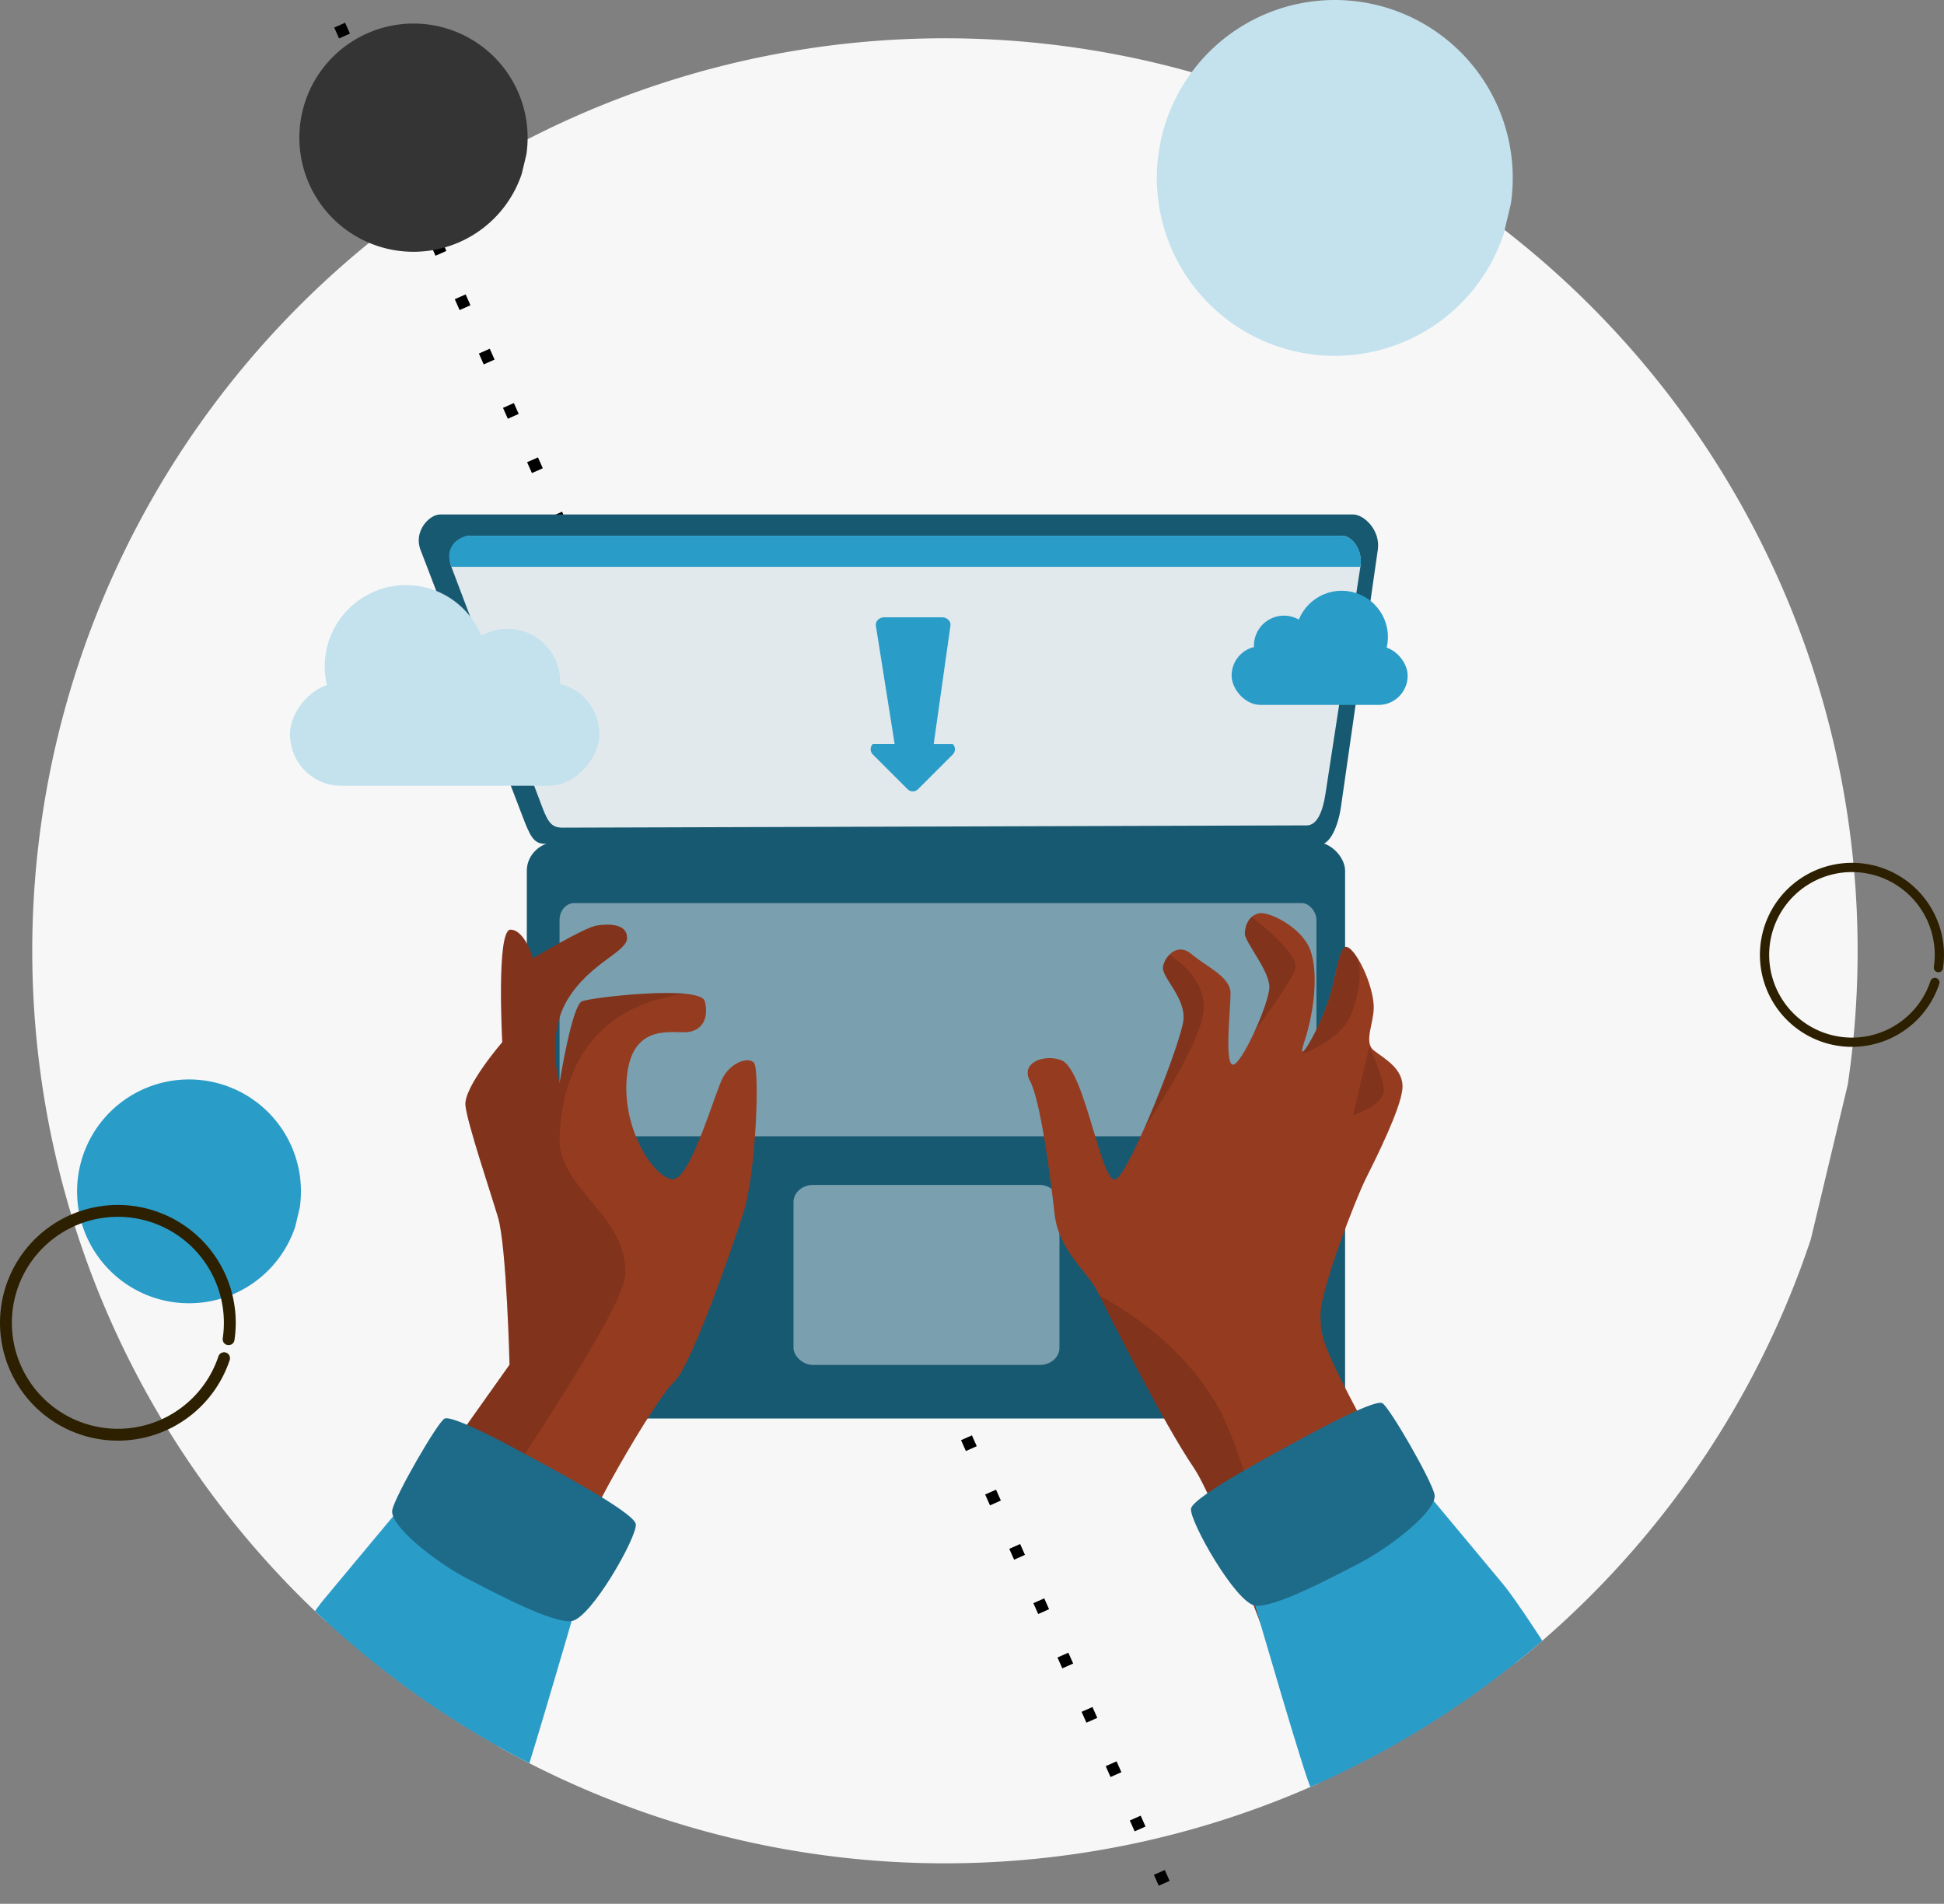 <?xml version="1.0" encoding="UTF-8" standalone="no"?>
<svg
   xmlns:dc="http://purl.org/dc/elements/1.1/"
   xmlns:cc="http://creativecommons.org/ns#"
   xmlns:rdf="http://www.w3.org/1999/02/22-rdf-syntax-ns#"
   xmlns:svg="http://www.w3.org/2000/svg"
   xmlns="http://www.w3.org/2000/svg"
   xmlns:sodipodi="http://sodipodi.sourceforge.net/DTD/sodipodi-0.dtd"
   xmlns:inkscape="http://www.inkscape.org/namespaces/inkscape"
   inkscape:version="1.0 (4035a4fb49, 2020-05-01)"
   sodipodi:docname="download.svg"
   id="svg8"
   version="1.1"
   viewBox="0 0 253.984 248.777"
   height="248.777mm"
   width="253.984mm">
  <rect x="0" y="0" width="253.984" height="248.777" fill="#808080" stroke="none"/>
  <defs
     id="defs2">
    <clipPath
       id="clipPath918"
       clipPathUnits="userSpaceOnUse">
      <path
         style="fill:#834f3f;fill-opacity:1;stroke-width:1.304;stroke-linecap:round;stroke-linejoin:bevel;stroke-dasharray:1.304, 2.608"
         d="m 305.405,239.259 39.688,-55.94 c 0,0 -0.378,-15.497 -1.512,-19.277 -1.134,-3.78 -3.979,-12.179 -4.247,-14.584 -0.267,-2.405 4.811,-8.285 4.811,-8.285 0,0 -0.802,-14.7 1.069,-14.7 1.871,0 2.94,3.742 2.94,3.742 0,0 6.682,-4.009 8.285,-4.276 1.604,-0.267 4.009,-0.267 4.009,1.604 0,1.871 -4.811,3.207 -7.751,8.018 -2.94,4.811 -1.069,10.958 -1.069,10.958 0,0 1.604,-10.156 2.94,-10.691 1.336,-0.535 15.502,-2.138 16.036,0 0.535,2.138 -0.267,3.742 -2.138,4.009 -1.871,0.267 -7.216,-1.336 -8.018,5.613 -0.802,6.949 3.474,13.363 5.88,13.631 2.405,0.267 5.613,-11.493 6.682,-13.363 1.069,-1.871 3.207,-2.673 4.009,-1.871 0.802,0.802 0.267,14.433 -1.336,19.511 -1.604,5.078 -6.949,20.312 -9.087,22.183 -2.138,1.871 -12.562,19.243 -14.433,26.46 -1.871,7.216 -10.958,26.46 -10.958,26.46 z"
         id="path920" />
    </clipPath>
    <clipPath
       id="clipPath947"
       clipPathUnits="userSpaceOnUse">
      <path
         style="fill:#834f3f;fill-opacity:1;stroke-width:1.304;stroke-linecap:round;stroke-linejoin:bevel;stroke-dasharray:1.304, 2.608"
         d="m 451.052,238.725 c 0,0 -12.562,-36.081 -16.571,-41.961 -4.009,-5.88 -11.225,-20.312 -12.562,-22.985 -1.336,-2.673 -5.078,-5.345 -5.613,-10.156 -0.535,-4.811 -1.871,-14.967 -3.207,-17.373 -1.336,-2.405 0.802,-5.345 2.94,-2.94 2.138,2.405 6.414,16.838 8.285,15.769 1.871,-1.069 8.553,-17.907 8.82,-20.847 0.267,-2.94 -2.94,-5.613 -2.673,-6.949 0.267,-1.336 1.871,-3.207 3.742,-1.604 1.871,1.604 5.078,2.94 5.078,5.078 0,2.138 -0.802,9.087 0.267,9.354 1.069,0.267 4.811,-8.018 4.811,-10.156 0,-2.138 -3.207,-5.88 -3.207,-6.949 0,-1.069 0.535,-2.405 1.871,-2.673 1.336,-0.267 5.613,1.871 6.682,4.811 1.069,2.94 0.535,8.018 -0.802,12.027 -1.336,4.009 2.673,-2.673 3.742,-7.484 1.069,-4.811 1.336,-5.88 2.673,-4.276 1.336,1.604 2.673,5.078 2.673,7.216 0,2.138 -1.336,4.544 0,5.613 1.336,1.069 4.009,2.405 3.742,5.078 -0.267,2.673 -3.474,9.087 -4.811,11.76 -1.336,2.673 -5.88,14.433 -5.88,17.64 0,3.207 0,4.009 9.087,20.58 9.087,16.571 28.063,40.625 28.063,40.625 z"
         id="path949" />
    </clipPath>
    <clipPath
       id="clipPath951"
       clipPathUnits="userSpaceOnUse">
      <path
         style="fill:#834f3f;fill-opacity:1;stroke-width:1.304;stroke-linecap:round;stroke-linejoin:bevel;stroke-dasharray:1.304, 2.608"
         d="m 451.052,238.725 c 0,0 -12.562,-36.081 -16.571,-41.961 -4.009,-5.88 -11.225,-20.312 -12.562,-22.985 -1.336,-2.673 -5.078,-5.345 -5.613,-10.156 -0.535,-4.811 -1.871,-14.967 -3.207,-17.373 -1.336,-2.405 0.802,-5.345 2.94,-2.94 2.138,2.405 6.414,16.838 8.285,15.769 1.871,-1.069 8.553,-17.907 8.82,-20.847 0.267,-2.94 -2.94,-5.613 -2.673,-6.949 0.267,-1.336 1.871,-3.207 3.742,-1.604 1.871,1.604 5.078,2.94 5.078,5.078 0,2.138 -0.802,9.087 0.267,9.354 1.069,0.267 4.811,-8.018 4.811,-10.156 0,-2.138 -3.207,-5.88 -3.207,-6.949 0,-1.069 0.535,-2.405 1.871,-2.673 1.336,-0.267 5.613,1.871 6.682,4.811 1.069,2.94 0.535,8.018 -0.802,12.027 -1.336,4.009 2.673,-2.673 3.742,-7.484 1.069,-4.811 1.336,-5.88 2.673,-4.276 1.336,1.604 2.673,5.078 2.673,7.216 0,2.138 -1.336,4.544 0,5.613 1.336,1.069 4.009,2.405 3.742,5.078 -0.267,2.673 -3.474,9.087 -4.811,11.76 -1.336,2.673 -5.88,14.433 -5.88,17.64 0,3.207 0,4.009 9.087,20.58 9.087,16.571 28.063,40.625 28.063,40.625 z"
         id="path953" />
    </clipPath>
    <clipPath
       id="clipPath955"
       clipPathUnits="userSpaceOnUse">
      <path
         style="fill:#834f3f;fill-opacity:1;stroke-width:1.304;stroke-linecap:round;stroke-linejoin:bevel;stroke-dasharray:1.304, 2.608"
         d="m 451.052,238.725 c 0,0 -12.562,-36.081 -16.571,-41.961 -4.009,-5.88 -11.225,-20.312 -12.562,-22.985 -1.336,-2.673 -5.078,-5.345 -5.613,-10.156 -0.535,-4.811 -1.871,-14.967 -3.207,-17.373 -1.336,-2.405 0.802,-5.345 2.94,-2.94 2.138,2.405 6.414,16.838 8.285,15.769 1.871,-1.069 8.553,-17.907 8.82,-20.847 0.267,-2.94 -2.94,-5.613 -2.673,-6.949 0.267,-1.336 1.871,-3.207 3.742,-1.604 1.871,1.604 5.078,2.94 5.078,5.078 0,2.138 -0.802,9.087 0.267,9.354 1.069,0.267 4.811,-8.018 4.811,-10.156 0,-2.138 -3.207,-5.88 -3.207,-6.949 0,-1.069 0.535,-2.405 1.871,-2.673 1.336,-0.267 5.613,1.871 6.682,4.811 1.069,2.94 0.535,8.018 -0.802,12.027 -1.336,4.009 2.673,-2.673 3.742,-7.484 1.069,-4.811 1.336,-5.88 2.673,-4.276 1.336,1.604 2.673,5.078 2.673,7.216 0,2.138 -1.336,4.544 0,5.613 1.336,1.069 4.009,2.405 3.742,5.078 -0.267,2.673 -3.474,9.087 -4.811,11.76 -1.336,2.673 -5.88,14.433 -5.88,17.64 0,3.207 0,4.009 9.087,20.58 9.087,16.571 28.063,40.625 28.063,40.625 z"
         id="path957" />
    </clipPath>
    <clipPath
       id="clipPath1215"
       clipPathUnits="userSpaceOnUse">
      <path
         inkscape:export-ydpi="90"
         inkscape:export-xdpi="90"
         d="M 547.611,124.607 A 119.243,119.243 0 0 1 401.753,201.561 119.243,119.243 0 0 1 318.506,59.202 119.243,119.243 0 0 1 457.095,-30.181 119.243,119.243 0 0 1 552.442,104.374"
         sodipodi:open="true"
         sodipodi:end="0.14707837"
         sodipodi:start="0.32175145"
         sodipodi:ry="119.24271"
         sodipodi:rx="119.24271"
         sodipodi:cy="86.899269"
         sodipodi:cx="434.48712"
         sodipodi:type="arc"
         id="path1217"
         style="opacity:1;vector-effect:none;fill:#f7f7f7;fill-opacity:1;stroke:none;stroke-width:2.336;stroke-linecap:round;stroke-linejoin:bevel;stroke-miterlimit:4;stroke-dasharray:none;stroke-dashoffset:0;stroke-opacity:1;paint-order:markers stroke fill"
         sodipodi:arc-type="arc" />
    </clipPath>
  </defs>
  <sodipodi:namedview
     inkscape:guide-bbox="true"
     showguides="true"
     inkscape:window-maximized="1"
     inkscape:window-y="-9"
     inkscape:window-x="-9"
     inkscape:window-height="1001"
     inkscape:window-width="1920"
     inkscape:snap-nodes="false"
     showgrid="false"
     inkscape:document-rotation="0"
     inkscape:current-layer="layer1"
     inkscape:document-units="mm"
     inkscape:cy="498.20725"
     inkscape:cx="-184.01309"
     inkscape:zoom="0.35"
     inkscape:pageshadow="2"
     inkscape:pageopacity="0.0"
     borderopacity="1.0"
     bordercolor="#666666"
     pagecolor="#ffffff"
     id="base" />
  <g
     transform="translate(-4.647,-27.112)"
     id="layer1"
     inkscape:groupmode="layer"
     inkscape:label="Calque 1">
    <g
       transform="translate(1.512,-0.756)"
       id="g1271">
      <path
         inkscape:export-ydpi="90"
         inkscape:export-xdpi="90"
         d="M 239.716,189.821 A 119.243,119.243 0 0 1 93.859,266.775 119.243,119.243 0 0 1 10.611,124.416 119.243,119.243 0 0 1 149.2,35.033 119.243,119.243 0 0 1 244.548,169.588"
         sodipodi:open="true"
         sodipodi:end="0.14707837"
         sodipodi:start="0.32175145"
         sodipodi:ry="119.24271"
         sodipodi:rx="119.24271"
         sodipodi:cy="152.11304"
         sodipodi:cx="126.59263"
         sodipodi:type="arc"
         id="path1635"
         style="opacity:1;vector-effect:none;fill:#f7f7f7;fill-opacity:1;stroke:none;stroke-width:2.336;stroke-linecap:round;stroke-linejoin:bevel;stroke-miterlimit:4;stroke-dasharray:none;stroke-dashoffset:0;stroke-opacity:1;paint-order:markers stroke fill"
         sodipodi:arc-type="arc" />
      <path
         inkscape:export-ydpi="90"
         inkscape:export-xdpi="90"
         inkscape:connector-curvature="0"
         id="path1712"
         d="M 47.514,31.154 156.426,276.646"
         style="fill:none;stroke:#000000;stroke-width:1.553;stroke-linecap:butt;stroke-linejoin:miter;stroke-miterlimit:4;stroke-dasharray:1.553, 6.214;stroke-dashoffset:0;stroke-opacity:1" />
      <path
         inkscape:export-ydpi="90"
         inkscape:export-xdpi="90"
         d="M 199.581,58.469 A 23.249,23.249 0 0 1 171.144,73.472 23.249,23.249 0 0 1 154.913,45.717 23.249,23.249 0 0 1 181.934,28.29 23.249,23.249 0 0 1 200.524,54.524"
         sodipodi:open="true"
         sodipodi:end="0.14707837"
         sodipodi:start="0.32175145"
         sodipodi:ry="23.248587"
         sodipodi:rx="23.248587"
         sodipodi:cy="51.116756"
         sodipodi:cx="177.52594"
         sodipodi:type="arc"
         id="path1635-6-6-1"
         style="opacity:1;vector-effect:none;fill:#c3e2ed;fill-opacity:1;stroke:none;stroke-width:0.455;stroke-linecap:round;stroke-linejoin:bevel;stroke-miterlimit:4;stroke-dasharray:none;stroke-dashoffset:0;stroke-opacity:1;paint-order:markers stroke fill"
         sodipodi:arc-type="arc" />
      <path
         inkscape:export-ydpi="90"
         inkscape:export-xdpi="90"
         d="m 255.927,156.251 a 11.419,11.419 0 0 1 -13.968,7.37 11.419,11.419 0 0 1 -7.972,-13.633 11.419,11.419 0 0 1 13.272,-8.56 11.419,11.419 0 0 1 9.131,12.886"
         sodipodi:open="true"
         sodipodi:end="0.14707837"
         sodipodi:start="0.32175145"
         sodipodi:ry="11.419444"
         sodipodi:rx="11.419444"
         sodipodi:cy="152.63963"
         sodipodi:cx="245.0936"
         sodipodi:type="arc"
         id="path1635-6-6-18-1"
         style="opacity:1;vector-effect:none;fill:none;fill-opacity:1;stroke:#2d2000;stroke-width:1.209;stroke-linecap:round;stroke-linejoin:bevel;stroke-miterlimit:4;stroke-dasharray:none;stroke-dashoffset:0;stroke-opacity:1;paint-order:markers stroke fill"
         sodipodi:arc-type="arc" />
      <path
         inkscape:export-ydpi="90"
         inkscape:export-xdpi="90"
         d="M 71.304,50.574 A 14.911,14.911 0 0 1 53.065,60.197 14.911,14.911 0 0 1 42.654,42.395 14.911,14.911 0 0 1 59.985,31.218 14.911,14.911 0 0 1 71.908,48.044"
         sodipodi:open="true"
         sodipodi:end="0.14707837"
         sodipodi:start="0.32175145"
         sodipodi:ry="14.911375"
         sodipodi:rx="14.911375"
         sodipodi:cy="45.858963"
         sodipodi:cx="57.157993"
         sodipodi:type="arc"
         id="path1635-6"
         style="opacity:1;vector-effect:none;fill:#343434;fill-opacity:1;stroke:none;stroke-width:0.292;stroke-linecap:round;stroke-linejoin:bevel;stroke-miterlimit:4;stroke-dasharray:none;stroke-dashoffset:0;stroke-opacity:1;paint-order:markers stroke fill"
         sodipodi:arc-type="arc" />
      <path
         inkscape:export-ydpi="90"
         inkscape:export-xdpi="90"
         d="m 41.704,188.172 a 14.624,14.624 0 0 1 -17.888,9.438 14.624,14.624 0 0 1 -10.21,-17.459 14.624,14.624 0 0 1 16.997,-10.962 14.624,14.624 0 0 1 11.694,16.502"
         sodipodi:open="true"
         sodipodi:end="0.14707837"
         sodipodi:start="0.32175145"
         sodipodi:ry="14.624113"
         sodipodi:rx="14.624113"
         sodipodi:cy="183.54713"
         sodipodi:cx="27.830053"
         sodipodi:type="arc"
         id="path1635-6-6"
         style="opacity:1;vector-effect:none;fill:#2a9cc8;fill-opacity:1;stroke:none;stroke-width:0.286;stroke-linecap:round;stroke-linejoin:bevel;stroke-miterlimit:4;stroke-dasharray:none;stroke-dashoffset:0;stroke-opacity:1;paint-order:markers stroke fill"
         sodipodi:arc-type="arc" />
      <path
         inkscape:export-ydpi="90"
         inkscape:export-xdpi="90"
         d="M 32.409,205.349 A 14.624,14.624 0 0 1 14.521,214.786 14.624,14.624 0 0 1 4.311,197.327 14.624,14.624 0 0 1 21.308,186.365 14.624,14.624 0 0 1 33.002,202.867"
         sodipodi:open="true"
         sodipodi:end="0.14707837"
         sodipodi:start="0.32175145"
         sodipodi:ry="14.624113"
         sodipodi:rx="14.624113"
         sodipodi:cy="200.72411"
         sodipodi:cx="18.535498"
         sodipodi:type="arc"
         id="path1635-6-6-18"
         style="opacity:1;vector-effect:none;fill:none;fill-opacity:1;stroke:#2d2000;stroke-width:1.549;stroke-linecap:round;stroke-linejoin:bevel;stroke-miterlimit:4;stroke-dasharray:none;stroke-dashoffset:0;stroke-opacity:1;paint-order:markers stroke fill"
         sodipodi:arc-type="arc" />
    </g>
    <g
       transform="translate(1.512,-0.756)"
       id="g1311">
      <g
         id="g1198"
         clip-path="url(#clipPath1215)"
         transform="translate(-307.894,65.214)">
        <g
           id="g1167">
          <rect
             style="fill:#185972;fill-opacity:1;stroke-width:1.304;stroke-linecap:round;stroke-linejoin:bevel;stroke-dasharray:1.304, 2.608"
             id="rect851"
             width="106.908"
             height="75.37"
             x="379.858"
             y="72.646"
             ry="3.79"
             rx="4.009" />
          <rect
             style="fill:#fefefe;fill-opacity:0.425;stroke-width:1.304;stroke-linecap:round;stroke-linejoin:bevel;stroke-dasharray:1.304, 2.608"
             id="rect884"
             width="34.745"
             height="23.52"
             x="414.701"
             y="117.494"
             rx="2.552"
             ry="2.229" />
          <rect
             ry="2.206"
             rx="1.919"
             y="80.664"
             x="384.134"
             height="30.469"
             width="98.89"
             id="rect884-8"
             style="fill:#ffffff;fill-opacity:0.425;stroke-width:2.504;stroke-linecap:round;stroke-linejoin:bevel;stroke-dasharray:2.504, 5.008" />
          <path
             id="rect851-4"
             style="fill:#185972;fill-opacity:1;stroke-width:1.411;stroke-linecap:round;stroke-linejoin:bevel;stroke-dasharray:1.411, 2.821"
             d="m 368.512,29.883 h 119.316 c 1.414,0 3.575,2.073 3.214,4.591 l -4.811,33.58 c -0.361,2.518 -1.406,4.994 -2.82,4.992 L 382.143,72.914 c -1.414,-0.002 -1.911,-1.147 -2.82,-3.522 L 365.96,34.475 c -0.909,-2.376 1.138,-4.591 2.552,-4.591 z"
             sodipodi:nodetypes="sssssssss" />
          <path
             sodipodi:nodetypes="sssssssss"
             d="m 372.425,32.661 h 113.912 c 1.343,0 2.766,1.835 2.423,4.064 l -4.568,29.72 c -0.343,2.228 -1.081,4.059 -2.423,4.064 l -97.204,0.298 c -1.343,0.004 -1.873,-0.518 -2.677,-2.644 L 370.001,36.725 c -0.804,-2.126 1.081,-4.064 2.423,-4.064 z"
             style="fill:#fbfbfb;fill-opacity:0.885;stroke-width:1.293;stroke-linecap:round;stroke-linejoin:bevel;stroke-dasharray:1.293, 2.586"
             id="rect851-4-2" />
          <path
             id="rect851-4-2-2"
             style="fill:#2a9cc8;fill-opacity:1;stroke-width:1.293;stroke-linecap:round;stroke-linejoin:bevel;stroke-dasharray:1.293, 2.586"
             d="m 372.425,32.661 h 113.912 c 1.343,0 2.839,1.865 2.423,4.064 H 370.001 c -1.068,-2.716 1.081,-4.064 2.423,-4.064 z"
             sodipodi:nodetypes="ssccs" />
          <g
             id="g1231-2"
             transform="matrix(0.124,0,0,0.124,342.688,39.197)">
            <path
               id="rect1221-3"
               style="opacity:1;fill:#2a9cc8;fill-opacity:1;stroke:none;stroke-width:1.634;stroke-linecap:round;stroke-linejoin:round;stroke-miterlimit:4;stroke-dasharray:1.634, 6.536;stroke-dashoffset:0;stroke-opacity:1"
               d="m 676.106,33.262 h 61.419 c 4.764,0 9.274,3.925 8.6,8.693 L 727.415,174.247 c -0.674,4.769 -3.836,8.693 -8.6,8.693 H 697.084 c -4.764,0 -7.846,-3.937 -8.6,-8.693 L 667.506,41.955 c -0.754,-4.757 3.836,-8.693 8.6,-8.693 z"
               sodipodi:nodetypes="sssssssss" />
            <path
               id="rect1224-9"
               style="opacity:1;fill:#2a9cc8;fill-opacity:1;stroke:none;stroke-width:1.463;stroke-linecap:round;stroke-linejoin:round;stroke-miterlimit:4;stroke-dasharray:1.463, 5.853;stroke-dashoffset:0;stroke-opacity:1"
               d="m 700.995,214.468 -36.74,-36.74 c -3.017,-3.017 -2.991,-7.901 0.059,-10.951 43.635,0 37.343,0.059 84.313,0.059 3.017,3.017 2.991,7.901 -0.059,10.951 l -36.622,36.622 c -3.05,3.05 -7.934,3.076 -10.951,0.059 z"
               sodipodi:nodetypes="ssccsss" />
          </g>
        </g>
        <g
           transform="translate(32.506,-42.333)"
           id="g1042">
          <g
             id="g1025">
            <path
               id="path847"
               d="m 305.405,239.259 39.688,-55.94 c 0,0 -0.378,-15.497 -1.512,-19.277 -1.134,-3.78 -3.979,-12.179 -4.247,-14.584 -0.267,-2.405 4.811,-8.285 4.811,-8.285 0,0 -0.802,-14.7 1.069,-14.7 1.871,0 2.94,3.742 2.94,3.742 0,0 6.682,-4.009 8.285,-4.276 1.604,-0.267 4.009,-0.267 4.009,1.604 0,1.871 -4.811,3.207 -7.751,8.018 -2.94,4.811 -1.069,10.958 -1.069,10.958 0,0 1.604,-10.156 2.94,-10.691 1.336,-0.535 15.502,-2.138 16.036,0 0.535,2.138 -0.267,3.742 -2.138,4.009 -1.871,0.267 -7.216,-1.336 -8.018,5.613 -0.802,6.949 3.474,13.363 5.88,13.631 2.405,0.267 5.613,-11.493 6.682,-13.363 1.069,-1.871 3.207,-2.673 4.009,-1.871 0.802,0.802 0.267,14.433 -1.336,19.511 -1.604,5.078 -6.949,20.312 -9.087,22.183 -2.138,1.871 -12.562,19.243 -14.433,26.46 -1.871,7.216 -10.958,26.46 -10.958,26.46 z"
               style="fill:#953b20;fill-opacity:1;stroke-width:1.304;stroke-linecap:round;stroke-linejoin:bevel;stroke-dasharray:1.304, 2.608" />
            <path
               sodipodi:nodetypes="cssccccccc"
               clip-path="url(#clipPath918)"
               id="path901"
               d="m 312.964,244.173 c 0,0 46.869,-64.634 47.247,-72.571 0.378,-7.938 -8.902,-11.193 -8.583,-18.135 0.945,-20.556 20.301,-18.718 20.301,-18.718 l -13.985,-17.198 -25.324,-0.378 -0.378,57.83 -28.348,42.711 -15.875,29.482 z"
               style="fill:#000000;fill-opacity:0.132;stroke-width:1.304;stroke-linecap:round;stroke-linejoin:bevel;stroke-dasharray:1.304, 2.608" />
          </g>
          <g
             id="g1000">
            <path
               sodipodi:nodetypes="cscscsc"
               id="path994"
               d="m 303.798,240.393 c 0,0 13.324,-21.923 17.009,-26.364 3.685,-4.441 9.449,-11.339 9.449,-11.339 0,0 5.481,4.914 9.355,7.182 3.874,2.268 13.607,6.898 13.607,6.898 0,0 -6.709,23.151 -7.276,23.812 -0.567,0.661 -42.144,-0.189 -42.144,-0.189 z"
               style="fill:#2a9cc8;fill-opacity:1;stroke:none;stroke-width:0.773;stroke-linecap:round;stroke-linejoin:round;stroke-miterlimit:4;stroke-dasharray:none;stroke-dashoffset:0;stroke-opacity:1" />
            <path
               sodipodi:nodetypes="zsssssz"
               id="path996"
               d="m 336.596,190.365 c -0.924,0.5 -6.344,9.899 -6.815,11.893 -0.492,2.085 5.87,6.981 9.746,8.986 3.875,2.005 11.101,5.848 13.64,5.58 2.539,-0.267 8.71,-11.171 8.419,-12.695 -0.306,-1.603 -11.552,-7.555 -14.492,-9.159 -2.94,-1.604 -9.574,-5.106 -10.498,-4.606 z"
               style="fill:#1d6b89;fill-opacity:1;stroke:none;stroke-width:0.773;stroke-linecap:round;stroke-linejoin:round;stroke-miterlimit:4;stroke-dasharray:none;stroke-dashoffset:0;stroke-opacity:1" />
          </g>
        </g>
        <g
           transform="translate(32.506,-42.333)"
           id="g1055">
          <g
             id="g1034">
            <path
               sodipodi:nodetypes="csssssssssssssssssssssssscc"
               id="path849"
               d="m 451.052,238.725 c 0,0 -12.562,-36.081 -16.571,-41.961 -4.009,-5.88 -11.225,-20.312 -12.562,-22.985 -1.336,-2.673 -5.078,-5.345 -5.613,-10.156 -0.535,-4.811 -1.871,-14.967 -3.207,-17.373 -1.336,-2.405 1.91,-3.593 4.121,-2.704 3.078,1.238 5.233,16.602 7.104,15.533 1.871,-1.069 8.553,-17.907 8.82,-20.847 0.267,-2.94 -2.94,-5.613 -2.673,-6.949 0.267,-1.336 1.871,-3.207 3.742,-1.604 1.871,1.604 5.078,2.94 5.078,5.078 0,2.138 -0.802,9.087 0.267,9.354 1.069,0.267 4.811,-8.018 4.811,-10.156 0,-2.138 -3.207,-5.88 -3.207,-6.949 0,-1.069 0.535,-2.405 1.871,-2.673 1.336,-0.267 5.613,1.871 6.682,4.811 1.069,2.94 0.535,8.018 -0.802,12.027 -1.336,4.009 2.673,-2.673 3.742,-7.484 1.069,-4.811 1.336,-5.88 2.673,-4.276 1.336,1.604 2.673,5.078 2.673,7.216 0,2.138 -1.336,4.544 0,5.613 1.336,1.069 4.009,2.405 3.742,5.078 -0.267,2.673 -3.474,9.087 -4.811,11.76 -1.336,2.673 -5.88,14.433 -5.88,17.64 0,3.207 0,4.009 9.087,20.58 9.087,16.571 28.063,40.625 28.063,40.625 z"
               style="fill:#953b20;fill-opacity:1;stroke-width:1.304;stroke-linecap:round;stroke-linejoin:bevel;stroke-dasharray:1.304, 2.608" />
            <g
               id="g964">
              <path
                 style="fill:#000000;fill-opacity:0.13;stroke-width:1.304;stroke-linecap:round;stroke-linejoin:bevel;stroke-dasharray:1.304, 2.608"
                 d="m 429.759,128.89 c 0,0 6.048,2.646 6.048,7.749 0,5.103 -10.583,19.844 -10.583,19.844 z"
                 id="path922"
                 clip-path="url(#clipPath955)" />
              <path
                 style="fill:#000000;fill-opacity:0.13;stroke-width:1.304;stroke-linecap:round;stroke-linejoin:bevel;stroke-dasharray:1.304, 2.608"
                 d="m 440.153,123.409 c 0,0 8.504,5.859 7.56,8.315 -0.945,2.457 -7.56,11.15 -7.56,11.15 z"
                 id="path924"
                 clip-path="url(#clipPath951)" />
              <path
                 style="fill:#000000;fill-opacity:0.13;stroke-width:1.304;stroke-linecap:round;stroke-linejoin:bevel;stroke-dasharray:1.304, 2.608"
                 d="m 420.121,173.302 c 0,0 10.961,4.536 17.198,14.93 6.237,10.394 13.734,50.493 13.734,50.493 z"
                 id="path926"
                 clip-path="url(#clipPath947)" />
              <path
                 sodipodi:nodetypes="sscss"
                 style="fill:#000000;fill-opacity:0.13;stroke-width:1.304;stroke-linecap:round;stroke-linejoin:bevel;stroke-dasharray:1.304, 2.608"
                 d="m 454.291,128.69 c 2.865,0.805 1.938,6.281 0.601,9.221 -1.336,2.94 -6.181,4.811 -6.181,4.811 0,0 2.028,-3.027 3.283,-6.598 1.192,-3.391 1.584,-7.634 2.296,-7.434 z"
                 id="path928" />
              <path
                 style="fill:#000000;fill-opacity:0.13;stroke-width:1.304;stroke-linecap:round;stroke-linejoin:bevel;stroke-dasharray:1.304, 2.608"
                 d="m 457.432,141.786 -2.138,8.954 c 0,0 4.009,-1.336 4.009,-3.207 0,-1.871 -1.871,-5.746 -1.871,-5.746 z"
                 id="path930" />
            </g>
          </g>
          <g
             id="g1000-7"
             transform="matrix(-1,0,0,1,795.718,-2.018)">
            <path
               style="fill:#2a9cc8;fill-opacity:1;stroke:none;stroke-width:0.773;stroke-linecap:round;stroke-linejoin:round;stroke-miterlimit:4;stroke-dasharray:none;stroke-dashoffset:0;stroke-opacity:1"
               d="m 303.798,240.393 c 0,0 13.324,-21.923 17.009,-26.364 3.685,-4.441 9.449,-11.339 9.449,-11.339 0,0 5.481,4.914 9.355,7.182 3.874,2.268 13.607,6.898 13.607,6.898 0,0 -6.709,23.151 -7.276,23.812 -0.567,0.661 -42.144,-0.189 -42.144,-0.189 z"
               id="path994-1"
               sodipodi:nodetypes="cscscsc" />
            <path
               style="fill:#1d6b89;fill-opacity:1;stroke:none;stroke-width:0.773;stroke-linecap:round;stroke-linejoin:round;stroke-miterlimit:4;stroke-dasharray:none;stroke-dashoffset:0;stroke-opacity:1"
               d="m 336.596,190.365 c -0.924,0.5 -6.344,9.899 -6.815,11.893 -0.492,2.085 5.87,6.981 9.746,8.986 3.875,2.005 11.101,5.848 13.64,5.58 2.539,-0.267 8.71,-11.171 8.419,-12.695 -0.306,-1.603 -11.552,-7.555 -14.492,-9.159 -2.94,-1.604 -9.574,-5.106 -10.498,-4.606 z"
               id="path996-4"
               sodipodi:nodetypes="zsssssz" />
          </g>
        </g>
      </g>
      <g
         id="g1066"
         transform="matrix(0.441,0,0,0.441,-32.812,71.477)">
        <rect
           ry="8.693"
           rx="8.6"
           y="92.604"
           x="446.39"
           height="17.387"
           width="52.161"
           id="rect1057"
           style="fill:#2a9cc8;fill-opacity:1;stroke:none;stroke-width:0.773;stroke-linecap:round;stroke-linejoin:round;stroke-miterlimit:4;stroke-dasharray:none;stroke-dashoffset:0;stroke-opacity:1" />
        <circle
           r="8.882"
           cy="92.415"
           cx="461.887"
           id="path1059"
           style="fill:#2a9cc8;fill-opacity:1;stroke:none;stroke-width:0.637;stroke-linecap:round;stroke-linejoin:round;stroke-miterlimit:4;stroke-dasharray:none;stroke-dashoffset:0;stroke-opacity:1" />
        <circle
           r="13.702"
           cy="89.864"
           cx="478.99"
           id="path1061"
           style="fill:#2a9cc8;fill-opacity:1;stroke:none;stroke-width:0.572;stroke-linecap:round;stroke-linejoin:round;stroke-miterlimit:4;stroke-dasharray:none;stroke-dashoffset:0;stroke-opacity:1" />
      </g>
      <g
         transform="matrix(-0.775,0,0,0.775,427.399,45.302)"
         id="g1066-0"
         style="fill:#c3e2ed;fill-opacity:1">
        <rect
           style="fill:#c3e2ed;fill-opacity:1;stroke:none;stroke-width:0.773;stroke-linecap:round;stroke-linejoin:round;stroke-miterlimit:4;stroke-dasharray:none;stroke-dashoffset:0;stroke-opacity:1"
           id="rect1057-8"
           width="52.161"
           height="17.387"
           x="446.39"
           y="92.604"
           rx="8.6"
           ry="8.693" />
        <circle
           style="fill:#c3e2ed;fill-opacity:1;stroke:none;stroke-width:0.637;stroke-linecap:round;stroke-linejoin:round;stroke-miterlimit:4;stroke-dasharray:none;stroke-dashoffset:0;stroke-opacity:1"
           id="path1059-0"
           cx="461.887"
           cy="92.415"
           r="8.882" />
        <circle
           style="fill:#c3e2ed;fill-opacity:1;stroke:none;stroke-width:0.572;stroke-linecap:round;stroke-linejoin:round;stroke-miterlimit:4;stroke-dasharray:none;stroke-dashoffset:0;stroke-opacity:1"
           id="path1061-2"
           cx="478.99"
           cy="89.864"
           r="13.702" />
      </g>
    </g>
  </g>
</svg>
